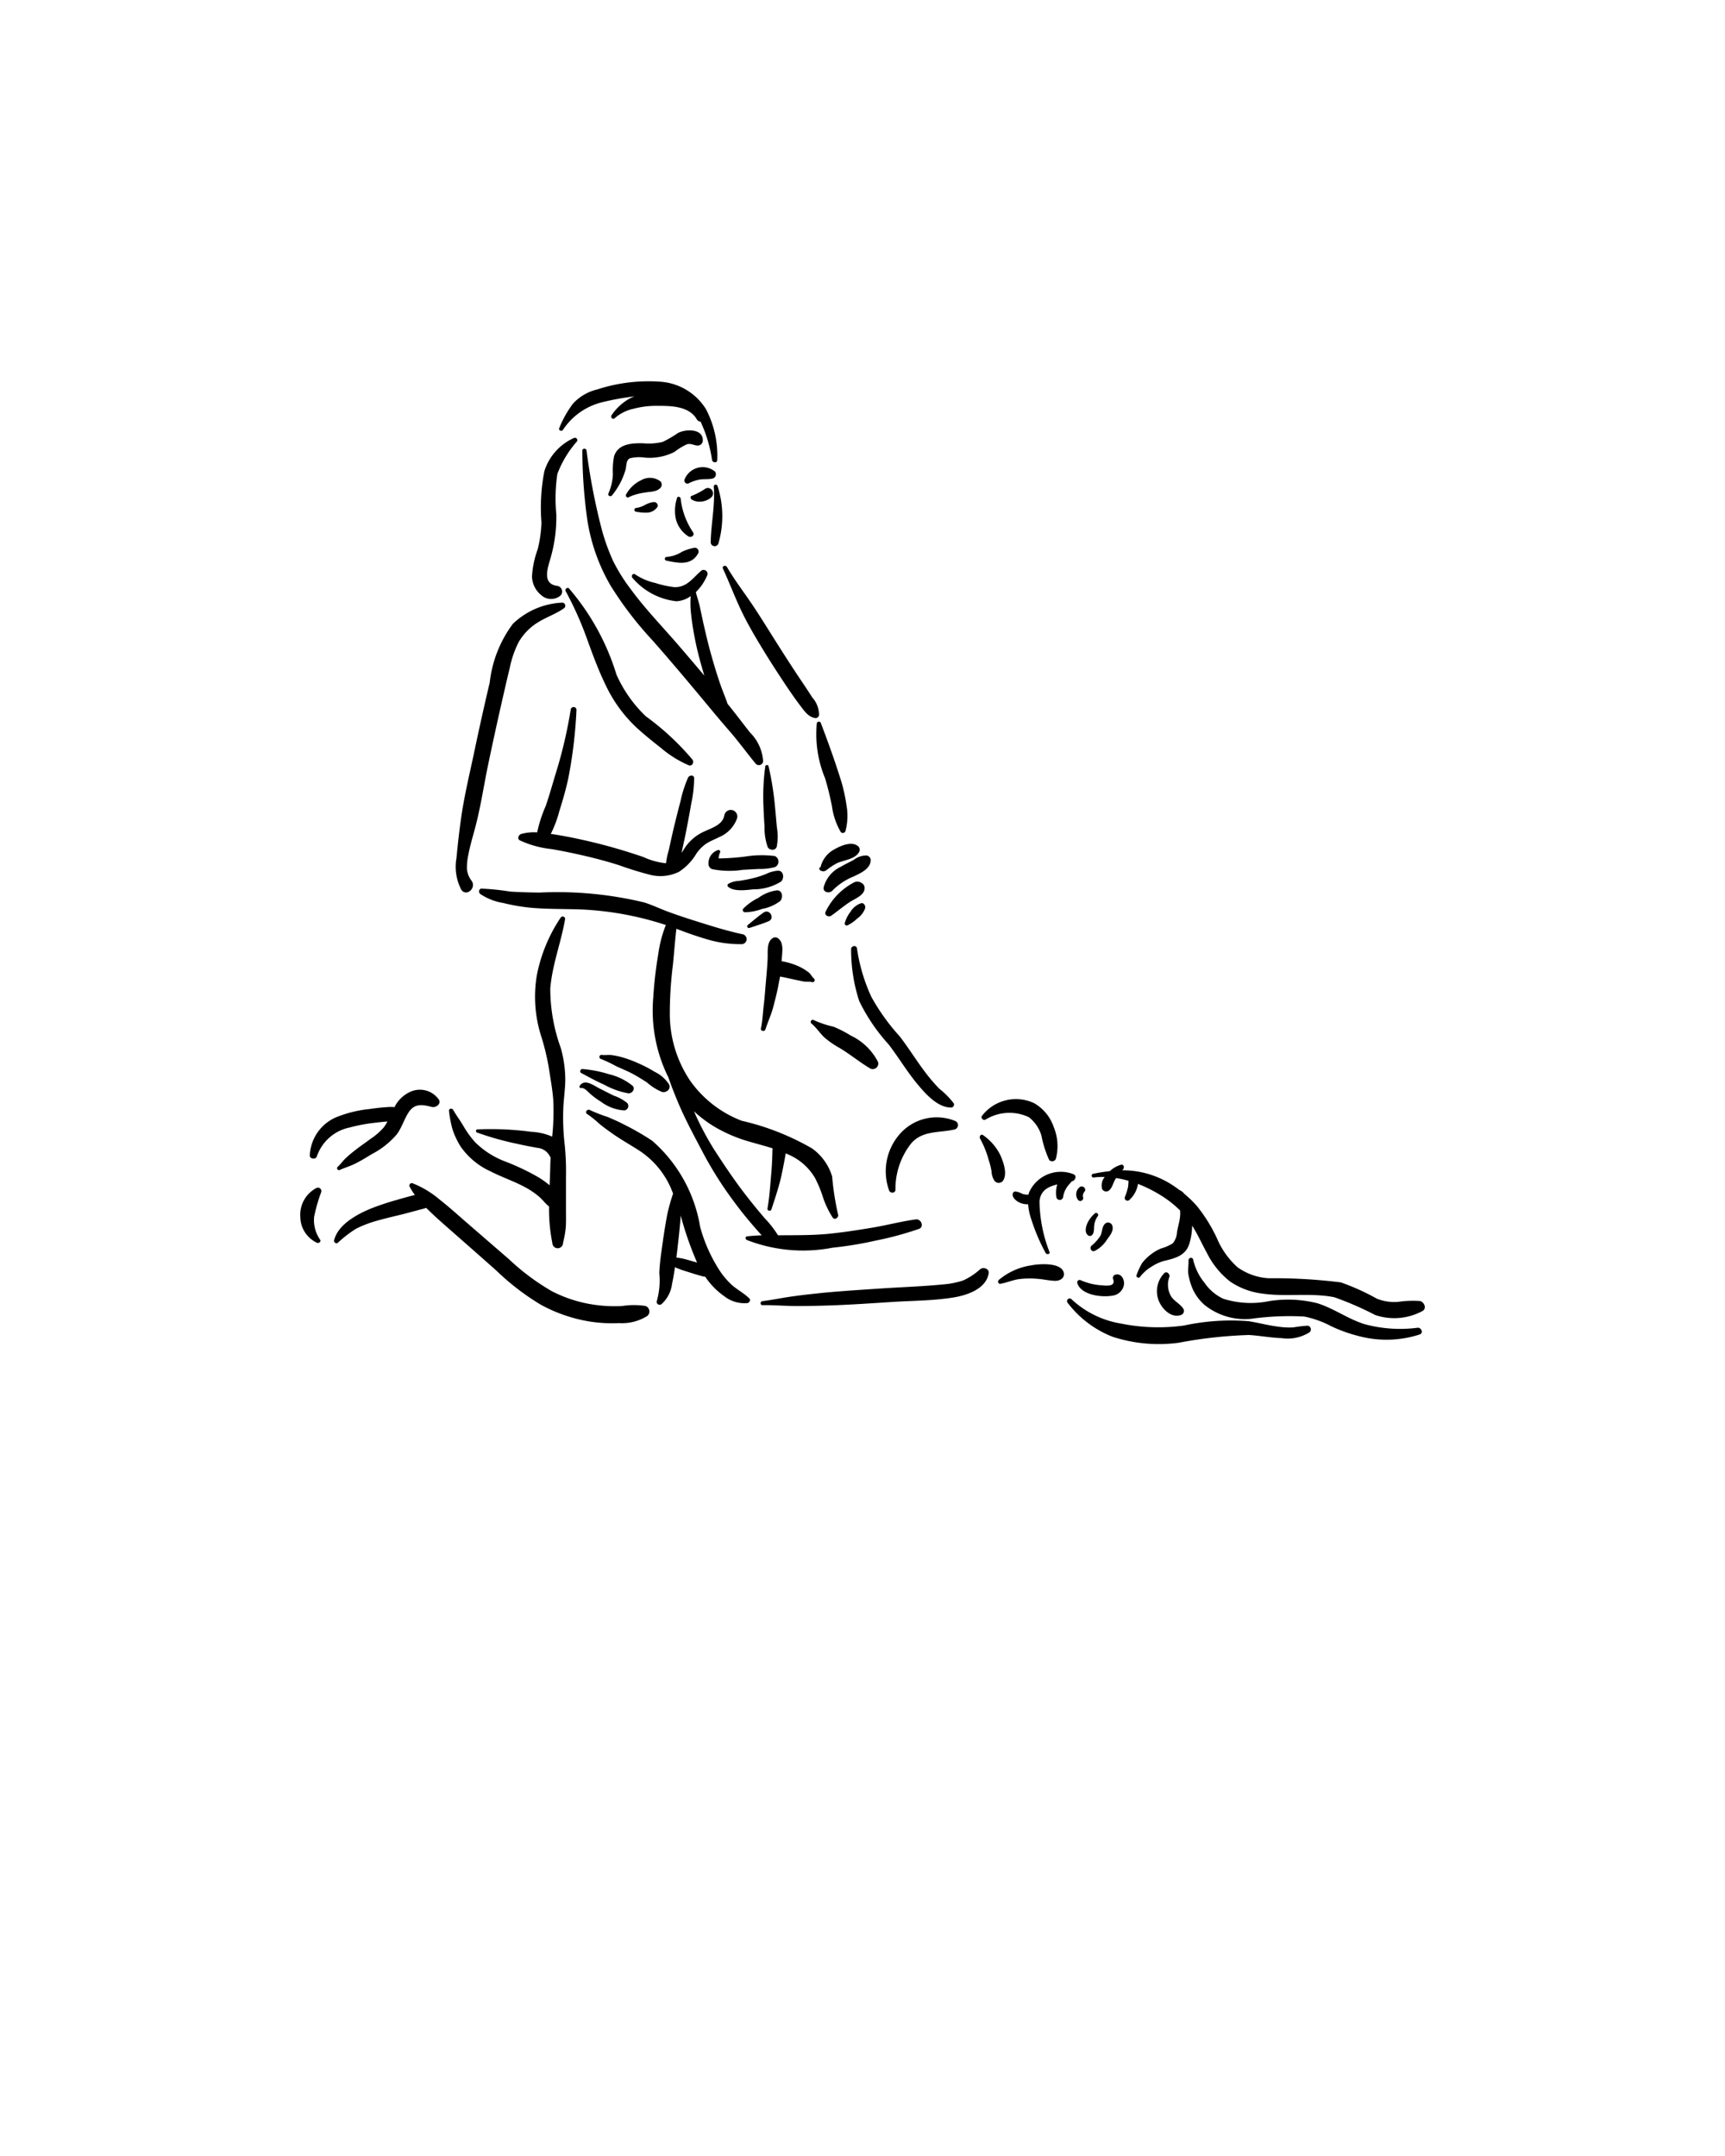 <svg xmlns="http://www.w3.org/2000/svg" data-name="Layer 1" viewBox="0 0 10 12.5" x="0px" y="0px"><title>KAMASUTRA</title><path d="M3.281,7.015c0-.064 0-.128-0-.192a1.545,1.545,0,0,0-.007-.183,1.348,1.348,0,0,1-.009-.197c.001-.063.012-.125.012-.187a.692.692,0,0,0-.026-.18,1.011,1.011,0,0,1-.061-.344c.011-.139.063-.268.086-.404a.014.014,0,0,0-.025-.009.908.908,0,0,0-.139.336.753.753,0,0,0,.027.358,1.422,1.422,0,0,1,.042.174c.009.061.021.124.026.186a1.373,1.373,0,0,1-.006.217.336.336,0,0,0-.121-.028,1.765,1.765,0,0,0-.313-.014c-.01.001-.01.015-.002.018a1.712,1.712,0,0,0,.235.066c.038.009.077.016.115.023a.089.089,0,0,1,.073.05l.004.005c-.001.019-.002.037-.002.056-.001.035-.002.07-.004.106a.504.504,0,0,0-.064-.046,1.352,1.352,0,0,0-.188-.09.496.496,0,0,1-.18-.114.561.561,0,0,1-.066-.091c-.019-.033-.042-.063-.061-.096-.007-.012-.027-.008-.024.007a.675.675,0,0,0,.02.105.46.46,0,0,0,.047.1.424.424,0,0,0,.173.144c.064.033.133.056.197.09a.464.464,0,0,1,.085.057c.021.018.037.041.058.057a.991.991,0,0,0,.019.212.031.031,0,0,0,.062-.002A.545.545,0,0,0,3.28,7.114C3.282,7.081,3.281,7.048,3.281,7.015Z"/><path d="M1.862,6.912a.02.02,0,0,0-.026-.025.175.175,0,0,0-.095.17.167.167,0,0,0,.098.149c.01.003.024-.008.017-.018a.199.199,0,0,1-.035-.133A.937.937,0,0,1,1.862,6.912Z"/><path d="M2.544,6.375a.134.134,0,0,0-.163-.046.188.188,0,0,0-.094.09A.216.216,0,0,0,2.242,6.419c-.033.002-.067.006-.1.011a.689.689,0,0,0-.176.041.252.252,0,0,0-.17.229c.001.021.035.024.041.004a.255.255,0,0,1,.19-.167A.968.968,0,0,1,2.179,6.509c.022-.003.044-.005.067-.007a.215.215,0,0,1-.021.034.38.38,0,0,1-.077.067c-.032.024-.065.046-.096.071-.017.013-.033.027-.049.042-.016.015-.028.033-.044.048a.011.011,0,0,0,.011.019c.031-.014.064-.023.094-.039.032-.016.062-.035.092-.053a.481.481,0,0,0,.144-.114c.03-.04.043-.09.071-.131.035-.051.081-.041.133-.028C2.527,6.423,2.559,6.401,2.544,6.375Z"/><path d="M3.743,7.572a.434.434,0,0,0-.136 0.0.817.817,0,0,1-.144-.005.777.777,0,0,1-.264-.081,1.322,1.322,0,0,1-.247-.184q-.127-.11-.254-.22c-.049-.043-.097-.086-.148-.126A.562.562,0,0,0,2.391,6.86a.014.014,0,0,0-.017.018.317.317,0,0,0,.031.05l-.004.001c-.034.009-.068.018-.101.028a1.5,1.5,0,0,0-.15.05c-.08.033-.19.092-.213.183a.014.014,0,0,0,.022.015.679.679,0,0,1,.105-.081A.652.652,0,0,1,2.191,7.076c.049-.014.098-.025.147-.037.03-.008.06-.016.09-.024.014-.004.029-.007.042-.012L2.479,7.011c.041.041.085.079.128.117.091.08.182.16.272.24a1.422,1.422,0,0,0,.257.197.889.889,0,0,0,.283.097.83.83,0,0,0,.169.009.276.276,0,0,0,.164-.041A.034.034,0,0,0,3.743,7.572Z"/><path d="M4.343,7.527c-.029-.028-.066-.048-.097-.074a.446.446,0,0,1-.079-.094.901.901,0,0,1-.108-.245.845.845,0,0,0-.278-.5,1.525,1.525,0,0,0-.165-.095c-.03-.016-.061-.029-.093-.043A.904.904,0,0,1,3.42,6.436c-.016-.009-.032.014-.016.023a.61.61,0,0,1,.071.057c.023.019.048.037.072.054.048.034.099.063.148.094a.497.497,0,0,1,.194.224l.013.032A1.126,1.126,0,0,0,3.869,7.037c-.011.057-.02.114-.028.172-.008.057-.017.115-.019.173a.438.438,0,0,1-.014.16c-.007.016.014.03.027.019a.189.189,0,0,0,.061-.118c.007-.032.012-.064.017-.096A.386.386,0,0,0,3.962,7.366c.038.012.077.025.116.035l.01.001.007.01a.433.433,0,0,0,.106.105.189.189,0,0,0,.131.038C4.344,7.554,4.354,7.537,4.343,7.527ZM3.985,7.304a.39.39,0,0,0-.064-.013l.005-.04c.007-.062.014-.124.019-.186l.001-.018a1.917,1.917,0,0,0,.095.273Z"/><path d="M3.878,6.286a.207.207,0,0,0-.083-.072.74.74,0,0,0-.096-.05.665.665,0,0,0-.103-.037.478.478,0,0,0-.052-.01c-.019-.002-.039.002-.057-.001a.012.012,0,0,0-.005.023.788.788,0,0,1,.089.042c.032.015.065.028.097.045.029.016.057.033.084.051a.309.309,0,0,0,.086.054C3.862,6.337,3.893,6.314,3.878,6.286Z"/><path d="M3.667,6.295a.34.34,0,0,0-.137-.067.7.7,0,0,0-.153-.03c-.011-.001-.02.016-.008.023.044.023.086.047.132.067a.458.458,0,0,0,.142.051C3.665,6.34,3.685,6.313,3.667,6.295Z"/><path d="M3.636,6.395a.244.244,0,0,0-.076-.042c-.03-.014-.06-.03-.09-.045-.031-.017-.082-.054-.109-.013a.008.008,0,0,0,.008.013c.019-.003.04.023.054.035a.465.465,0,0,0,.063.046.251.251,0,0,0,.133.049A.026.026,0,0,0,3.636,6.395Z"/><path d="M5.683,7.358a.386.386,0,0,1-.1.066.49.49,0,0,1-.119.023c-.112.011-.225.015-.337.022-.118.008-.235.015-.352.026-.057.006-.115.012-.172.02-.061.008-.122.021-.184.029-.013.002-.013.023.001.023.066-.001.132.005.198.005.061 0.0.121-.001.182-.003.127-.004.253-.013.38-.021.114-.007.231-.007.344-.025.078-.012.192-.049.207-.139C5.737,7.357,5.703,7.344,5.683,7.358Z"/><path d="M3.259,3.494a.442.442,0,0,0-.286.123.699.699,0,0,0-.134.34q-.047.199-.089.399c-.028.133-.061.267-.079.402-.01.072-.018.145-.025.218a.288.288,0,0,0,.028.182c.029.043.088-.008.061-.05a.132.132,0,0,1-.028-.068.336.336,0,0,1,.007-.079c.011-.06.029-.117.044-.175.031-.121.049-.246.075-.368q.038-.181.079-.361c.014-.061.028-.123.043-.184a.593.593,0,0,1,.051-.149.328.328,0,0,1,.113-.116c.048-.03.103-.048.15-.081A.018.018,0,0,0,3.259,3.494Z"/><path d="M5.308,7.07c-.081.011-.161.032-.241.046-.083.014-.166.027-.25.036-.102.011-.205.009-.307.01a.591.591,0,0,0-.077-.099q-.055-.064-.107-.131c-.067-.086-.127-.176-.186-.267a1.7,1.7,0,0,1-.117-.222.717.717,0,0,0,.118.089.861.861,0,0,0,.207.088c.044.013.088.024.131.038-.002.013-.001.027-.002.043-.001.034-.003.068-.006.103-.006.067-.01.137-.022.203-.002.013.019.018.023.005.021-.065.043-.129.058-.196.007-.034.014-.067.02-.101l.005-.028.018.008a.328.328,0,0,1,.153.137.721.721,0,0,1,.046.113.518.518,0,0,0,.055.114c.011.018.038-.001.031-.019a1.593,1.593,0,0,1-.034-.219.308.308,0,0,0-.117-.163,1.472,1.472,0,0,0-.407-.16.649.649,0,0,1-.301-.235A.695.695,0,0,1,3.883,5.87a2.288,2.288,0,0,1,.018-.277c.007-.069.012-.139.02-.208l.043.016c.054.02.108.038.164.053a.671.671,0,0,0,.168.02A.029.029,0,0,0,4.302,5.416c-.097-.021-.193-.052-.288-.082-.047-.015-.095-.031-.141-.048s-.091-.039-.139-.054a2.153,2.153,0,0,0-.608-.057c-.057-.001-.113-.002-.17-.006a1.417,1.417,0,0,0-.165-.017c-.016.001-.018.023-.007.031a.332.332,0,0,0,.132.052,1.12,1.12,0,0,0,.152.027c.101.01.203.007.305.011a1.831,1.831,0,0,1,.487.09.714.714,0,0,0-.044.169,2.359,2.359,0,0,0-.029.251.873.873,0,0,0,.082.452l.005.009c.016.048.035.095.054.141.044.106.099.206.152.307a2.175,2.175,0,0,0,.181.283c.033.045.069.089.106.132.014.016.031.036.049.055-.028.001-.057.003-.085.006-.012.001-.011.016-.002.021a.899.899,0,0,0,.497.045,2.137,2.137,0,0,0,.249-.041,1.896,1.896,0,0,0,.252-.068C5.358,7.115,5.342,7.065,5.308,7.07Z"/><path d="M4.199,4.727c-.009.053-.067.071-.11.091a.266.266,0,0,0-.113.089c-.008.011-.016.025-.025.038.01-.048.021-.095.03-.143.009-.047.018-.095.026-.142A.726.726,0,0,0,4.024,4.511c-.001-.02-.028-.017-.035-.003a.705.705,0,0,0-.044.137c-.013.049-.025.097-.037.146-.011.046-.021.092-.031.138a.422.422,0,0,0-.016.076.41.41,0,0,1-.131-.036,3.231,3.231,0,0,0-.345-.098c-.059-.013-.117-.025-.177-.034l-.015-.002a.692.692,0,0,0,.05-.134c.02-.063.038-.126.052-.191a2.715,2.715,0,0,0,.047-.396.017.017,0,0,0-.033-.003,2.676,2.676,0,0,1-.09.382c-.018.06-.035.12-.055.179a.775.775,0,0,0-.05.154.276.276,0,0,0-.092.009c-.015.004-.026.027-.009.037a.58.58,0,0,0,.186.051c.068.012.136.026.203.042q.094.022.186.051a1.933,1.933,0,0,0,.185.057.243.243,0,0,0,.164-.019A.32.32,0,0,0,4.037,4.949a.223.223,0,0,1,.056-.057c.024-.016.052-.026.077-.039a.185.185,0,0,0,.103-.109A.038.038,0,1,0,4.199,4.727Z"/><path d="M4.491,4.963a.611.611,0,0,0-.17.003,1.359,1.359,0,0,1-.155.011.101.101,0,0,1,.009-.037A.01.01,0,0,0,4.164,4.928a.08.08,0,0,0-.057.077.033.033,0,0,0,.021.034.508.508,0,0,0,.178.004L4.399,5.038A.32.32,0,0,0,4.493,5.027.035.035,0,0,0,4.491,4.963Z"/><path d="M4.51,5.048a.189.189,0,0,0-.071.02.547.547,0,0,1-.08.025c-.024.006-.048.01-.073.014a.139.139,0,0,0-.065.018.011.011,0,0,0,.001.017c.034.029.105.018.147.014a.298.298,0,0,0,.159-.045C4.548,5.092,4.543,5.047,4.51,5.048Z"/><path d="M4.504,5.162a.237.237,0,0,0-.108.044.313.313,0,0,0-.088.063.013.013,0,0,0,.009.02.295.295,0,0,0,.1-.019.251.251,0,0,0,.106-.046C4.54,5.205,4.538,5.162,4.504,5.162Z"/><path d="M4.426,5.291c-.032.022-.061.048-.091.072-.009.007 0.0.021.01.017.037-.013.076-.024.111-.039C4.494,5.325,4.462,5.266,4.426,5.291Z"/><path d="M6.167,7.38C6.154,7.318,6.025,7.327,5.98,7.336a.377.377,0,0,0-.19.085c-.008.008-.004.024.01.022.034-.006.067-.02.101-.026a.483.483,0,0,1,.109-.003c.036.002.071.011.106.012C6.144,7.427,6.173,7.41,6.167,7.38Z"/><path d="M6.221,6.807a.201.201,0,0,0-.256.108l-.003.011H5.963a.086.086,0,0,1-.04-.006.095.095,0,0,0-.039-.012.016.016,0,0,0-.013.013c-.005.02.019.041.035.049a.106.106,0,0,0,.054.012.354.354,0,0,0,.019.089,1.098,1.098,0,0,0,.083.194c.006.01.026.007.022-.006a.842.842,0,0,1-.058-.294c.006-.064.051-.085.103-.098a.165.165,0,0,0-.005.075.02.02,0,0,0,.039-.001.127.127,0,0,1,.021-.056c.008-.013.019-.023.028-.035L6.217,6.848C6.235,6.843,6.244,6.814,6.221,6.807Z"/><path d="M8.231,7.543a.577.577,0,0,0-.126.005.271.271,0,0,1-.124-.019,1.339,1.339,0,0,0-.208-.094,3.116,3.116,0,0,0-.419-.024.345.345,0,0,1-.179-.063.472.472,0,0,1-.12-.168.903.903,0,0,0-.115-.186.632.632,0,0,0-.075-.073.065.065,0,0,0-.027-.021A.611.611,0,0,0,6.781,6.861a.531.531,0,0,0-.217-.073c-.02-.002-.039-.003-.059-.003l.006-.006C6.519,6.77,6.515,6.749,6.499,6.753a.153.153,0,0,0-.065.037.945.945,0,0,0-.099.016.011.011,0,0,0,.003.021.419.419,0,0,1,.066-.003.077.077,0,0,0-.015.069.026.026,0,0,0,.04.009c.019-.015.024-.044.036-.064l.005-.008a.599.599,0,0,1,.072.016.283.283,0,0,1-.003.038.369.369,0,0,1-.018.056.016.016,0,0,0,.025.018.159.159,0,0,0,.051-.094.798.798,0,0,1,.143.073.604.604,0,0,1,.101.081.193.193,0,0,1-.001.043c-.004.028-.012.055-.017.083a.104.104,0,0,1-.025.065.267.267,0,0,1-.069.03.264.264,0,0,0-.06.036.258.258,0,0,0-.048.048.394.394,0,0,0-.032.069c-.006.012.013.022.02.011A.241.241,0,0,1,6.677,7.343a.244.244,0,0,1,.082-.035c.061-.015.116-.032.136-.098a.378.378,0,0,0,.016-.104c.032.05.056.105.085.157a.48.48,0,0,0,.135.167.424.424,0,0,0,.187.07c.138.02.279-.006.417.021a1.888,1.888,0,0,1,.237.103.343.343,0,0,0,.276-.024C8.273,7.583,8.254,7.547,8.231,7.543Z"/><path d="M7.581,7.686a.821.821,0,0,0-.084.01.427.427,0,0,1-.084-.004c-.059-.007-.117-.023-.175-.032a1.294,1.294,0,0,0-.374.025,1.085,1.085,0,0,1-.364-.011.551.551,0,0,1-.287-.14.015.015,0,0,0-.024.019.603.603,0,0,0,.26.197.867.867,0,0,0,.384.035,2.602,2.602,0,0,1,.408-.045c.063.004.125.016.188.018a.237.237,0,0,0,.163-.034A.022.022,0,0,0,7.581,7.686Z"/><path d="M6.467,7.39a.019.019,0,0,0-.014.026c.017.049-.047.037-.079.035a.357.357,0,0,1-.11-.029.014.014,0,0,0-.018.019c.023.068.141.082.202.071A.077.077,0,0,0,6.516,7.447C6.519,7.419,6.501,7.381,6.467,7.39Z"/><path d="M8.218,7.698a.783.783,0,0,1-.308-.021c-.096-.03-.177-.091-.273-.121a.695.695,0,0,0-.282-.012.527.527,0,0,1-.263-.014.267.267,0,0,1-.108-.091.329.329,0,0,1-.067-.135c-.002-.018-.028-.013-.027.004.001.024-.004.048-.002.072a.37.37,0,0,0,.016.067.271.271,0,0,0,.078.118.372.372,0,0,0,.272.081,1.608,1.608,0,0,1,.307-.013.58.58,0,0,1,.154.055.835.835,0,0,0,.157.057.624.624,0,0,0,.358-.008C8.253,7.73,8.241,7.696,8.218,7.698Z"/><path d="M6.858,7.585c-.019-.027-.051-.041-.069-.069a.133.133,0,0,1-.01-.113c.005-.016-.016-.036-.03-.021a.15.15,0,0,0-.031.161c.021.05.075.102.131.08A.025.025,0,0,0,6.858,7.585Z"/><path d="M6.347,7.035a.175.175,0,0,0-.043.056c-.009.02-.017.051 0.0.068a.018.018,0,0,0,.029-.001c.011-.014.008-.034.01-.051a.111.111,0,0,1,.021-.056C6.372,7.04,6.357,7.026,6.347,7.035Z"/><path d="M6.449,7.109a.026.026,0,0,0-.046-.011c-.016.019-.013.048-.025.069a.242.242,0,0,1-.05.055c-.015.013-0.0.04.019.03a.176.176,0,0,0,.067-.06C6.43,7.168,6.457,7.14,6.449,7.109Z"/><path d="M6.259,6.883a.053.053,0,0,0-.012.07.017.017,0,0,0,.031-.014.037.037,0,0,1,.009-.03C6.301,6.892,6.276,6.869,6.259,6.883Z"/><path d="M5.537,6.499a.284.284,0,0,0-.32.075.327.327,0,0,0-.062.33c.008.016.036.014.036-.006a.427.427,0,0,1,.089-.266c.065-.079.162-.063.251-.083A.026.026,0,0,0,5.537,6.499Z"/><path d="M5.799,6.697a.308.308,0,0,0-.099-.115c-.013-.011-.026.008-.018.02a.557.557,0,0,1,.05.125.412.412,0,0,1,.016.064.105.105,0,0,0,.018.056.031.031,0,0,0,.049-.002C5.841,6.804,5.817,6.738,5.799,6.697Z"/><path d="M6.108,6.533a.252.252,0,0,0-.113-.137.248.248,0,0,0-.302.073c-.01.011.006.029.019.023a.264.264,0,0,1,.252-.015.211.211,0,0,1,.073.106.636.636,0,0,0,.045.142A.023.023,0,0,0,6.121,6.718.288.288,0,0,0,6.108,6.533Z"/><path d="M5.09,6.157a.341.341,0,0,0-.158-.153A.691.691,0,0,0,4.833,5.953a.584.584,0,0,1-.114-.038.012.012,0,0,0-.014.02c.028.023.047.054.073.079a.528.528,0,0,0,.091.063c.06.036.115.082.176.118A.032.032,0,0,0,5.09,6.157Z"/><path d="M5.529,6.397A.47.47,0,0,0,5.445,6.312a.988.988,0,0,1-.078-.091c-.053-.069-.098-.143-.151-.212a1.211,1.211,0,0,1-.165-.23,1.024,1.024,0,0,1-.083-.28c-.003-.022-.035-.016-.034.005a.965.965,0,0,0,.047.3,1.068,1.068,0,0,0,.171.252c.056.073.103.152.161.223.047.057.122.145.203.142A.017.017,0,0,0,5.529,6.397Z"/><path d="M4.718,5.673c-.012-.011-.018-.026-.031-.036a.295.295,0,0,0-.052-.032A.391.391,0,0,0,4.531,5.573l.001-.013c.002-.038.014-.096-.023-.121a.027.027,0,0,0-.031.001c-.035.023-.026.082-.028.118-.002.045-.006.089-.01.134s-.007.089-.012.133c-.006.045-.007.094-.017.138-.003.015.021.02.026.006.014-.044.034-.086.046-.132.012-.046.024-.092.032-.139L4.522,5.662c.031.005.061.013.091.019l.043.009c.016.003.036 0.0.051.004A.012.012,0,0,0,4.718,5.673Z"/><path d="M3.345,2.559a.014.014,0,0,0-.017-.02.314.314,0,0,0-.172.192,1.089,1.089,0,0,0-.017.299.754.754,0,0,1-.022.155.544.544,0,0,0-.033.157.144.144,0,0,0,.053.108.085.085,0,0,0,.111.004.033.033,0,0,0-.017-.057c-.093-.012-.054-.108-.037-.17a.853.853,0,0,0,.031-.245.97.97,0,0,1,.006-.234A.607.607,0,0,1,3.345,2.559Z"/><path d="M4.015,4.405a1.517,1.517,0,0,0-.271-.252.762.762,0,0,1-.17-.241,1.388,1.388,0,0,0-.276-.501c-.009-.008-.025.005-.019.016a1.962,1.962,0,0,1,.121.269c.034.094.068.188.112.278a.81.81,0,0,0,.183.249c.043.039.089.076.135.112a.632.632,0,0,0,.163.102C4.012,4.444,4.025,4.421,4.015,4.405Z"/><path d="M4.347,4.246c-.043-.055-.085-.111-.129-.165L4.213,4.067c-.011-.031-.024-.062-.035-.093-.021-.06-.039-.12-.056-.181-.017-.06-.031-.121-.045-.182-.007-.033-.014-.065-.021-.098-.006-.027-.016-.053-.022-.08a.298.298,0,0,0,.067-.1.023.023,0,0,0-.035-.025c-.05.043-.084.099-.158.096a.593.593,0,0,1-.109-.024A.34.34,0,0,1,3.682,3.33c-.014-.009-.026.01-.015.021a.39.39,0,0,0,.254.135A.152.152,0,0,0,4.004,3.456a.563.563,0,0,0-.001.065c.002.033.006.066.011.099a1.829,1.829,0,0,0,.04.195c.009.034.019.068.029.102q-.08-.095-.161-.189c-.089-.102-.184-.201-.264-.31a1.027,1.027,0,0,1-.103-.164,1.189,1.189,0,0,1-.068-.19,3.71,3.71,0,0,1-.087-.453c-.002-.013-.024-.013-.024.001a2.896,2.896,0,0,0,.029.404,1.083,1.083,0,0,0,.135.38,2.051,2.051,0,0,0,.242.316c.098.111.193.224.288.338.053.064.106.128.161.191.052.06.099.125.15.187a.025.025,0,0,0,.043-.013A.258.258,0,0,0,4.347,4.246Z"/><path d="M4.504,4.799c-.004-.04-.007-.079-.011-.119a1.751,1.751,0,0,0-.037-.235.01.01,0,0,0-.02.001,1.287,1.287,0,0,0-.01.232q.002.057.006.113a.34.34,0,0,0,.018.119c.009.021.047.024.053-.002A.315.315,0,0,0,4.504,4.799Z"/><path d="M4.973,4.905c-.038-.03-.103 0-.139.021a.158.158,0,0,0-.077.101.01.01,0,0,0-.003.018.03.03,0,0,0,.037 0.0.399.399,0,0,1,.062-.041c.041-.018.109-.023.129-.068A.027.027,0,0,0,4.973,4.905Z"/><path d="M5.047,4.982a.027.027,0,0,0-.024-.022A.116.116,0,0,0,4.95,4.985c-.026.014-.052.026-.077.041a.182.182,0,0,0-.098.118c-.006.031.035.038.051.019a.364.364,0,0,1,.124-.082C4.991,5.061,5.051,5.035,5.047,4.982Z"/><path d="M4.998,5.121,4.994,5.119a.042.042,0,0,0-.041-.004.377.377,0,0,0-.167.171c-.009.02.017.034.033.023.035-.025.068-.053.104-.077.029-.02.088-.04.089-.081A.033.033,0,0,0,4.998,5.121Z"/><path d="M4.991,5.237a.114.114,0,0,0-.061.05.183.183,0,0,0-.033.066c-.002.009.009.015.016.012a.222.222,0,0,0,.057-.04.125.125,0,0,0,.045-.058C5.019,5.253,5.009,5.232,4.991,5.237Z"/><path d="M4.709,4.044c-.023-.036-.046-.071-.07-.106-.048-.072-.095-.145-.141-.218-.045-.071-.089-.143-.136-.213C4.313,3.434,4.259,3.364,4.214,3.287c-.008-.013-.03-.005-.023.01.037.08.068.163.106.243.037.078.081.152.126.226s.092.146.14.218c.024.035.048.07.073.103.025.032.047.069.089.076A.02.02,0,0,0,4.748,4.145.151.151,0,0,0,4.709,4.044Z"/><path d="M4.907,4.668a.948.948,0,0,0-.039-.166c-.033-.104-.071-.209-.11-.311-.005-.012-.022-.008-.023.004A.669.669,0,0,0,4.783,4.512a1.676,1.676,0,0,1,.04.163.407.407,0,0,0,.051.149.016.016,0,0,0,.027-.005A.341.341,0,0,0,4.907,4.668Z"/><path d="M4.093,2.373A.338.338,0,0,0,3.827,2.213a.959.959,0,0,0-.365.045.276.276,0,0,0-.141.083.623.623,0,0,0-.079.141c-.006.012.013.022.021.011a.381.381,0,0,1,.228-.161,1.583,1.583,0,0,1,.188-.034l-.016.006a.302.302,0,0,0-.118.104c-.008.011.008.027.018.017a.242.242,0,0,1,.109-.055.518.518,0,0,1,.14-.017c.079 0.0.183.001.228.079a.024.024,0,0,0,.021.012.802.802,0,0,1,.067.224c.004.016.03.017.03-.001A.582.582,0,0,0,4.093,2.373Z"/><path d="M4.16,2.819a.011.011,0,0,0-.022.004c.008.106-.016.214-.018.32a.023.023,0,0,0,.044.01A.566.566,0,0,0,4.16,2.819Z"/><path d="M3.931,2.51a.682.682,0,0,1-.089.052.347.347,0,0,1-.114.008c-.065-.001-.144.002-.168.075a.414.414,0,0,0-.007.103.306.306,0,0,1-.026.113c-.006.013.013.022.021.011a.416.416,0,0,0,.079-.151c.005-.021.002-.054.025-.064A.225.225,0,0,1,3.737,2.653a.317.317,0,0,0,.173-.033.374.374,0,0,1,.072-.044c.023-.007.039.006.061.007a.029.029,0,0,0,.031-.025C4.08,2.483,3.975,2.487,3.931,2.51Z"/><path d="M3.83,2.792a.101.101,0,0,0-.113-.008.194.194,0,0,0-.087.082c-.006.008.004.023.014.017A.304.304,0,0,1,3.738,2.856c.029-.006.065-.003.088-.025A.028.028,0,0,0,3.83,2.792Z"/><path d="M4.145,2.734a.113.113,0,0,0-.177.047.018.018,0,0,0,.023.022.227.227,0,0,1,.067-.023c.023-.003.047-0.0.071-.005A.026.026,0,0,0,4.145,2.734Z"/><path d="M3.789,2.911a.141.141,0,0,0-.049.016.145.145,0,0,1-.052.018.011.011,0,0,0,.001.022.274.274,0,0,0,.065.005.075.075,0,0,0,.055-.03C3.821,2.929,3.805,2.908,3.789,2.911Z"/><path d="M4.131,2.848a.033.033,0,0,0-.01-.013.03.03,0,0,0-.03-.003.423.423,0,0,1-.081.043c-.011.003-.007.018.001.022a.088.088,0,0,0,.055.011.101.101,0,0,0,.057-.024A.031.031,0,0,0,4.131,2.848Z"/><path d="M4.026,3.176a.264.264,0,0,0-.074.024.191.191,0,0,1-.089.029.011.011,0,0,0-.002.021c.068.014.145.032.186-.041A.022.022,0,0,0,4.026,3.176Z"/><path d="M4.019,3.088a.432.432,0,0,1-.073-.196c0-.011-.018-.018-.021-.005a.233.233,0,0,0-.007.122A.167.167,0,0,0,3.991,3.11C4.005,3.119,4.028,3.105,4.019,3.088Z"/></svg>
